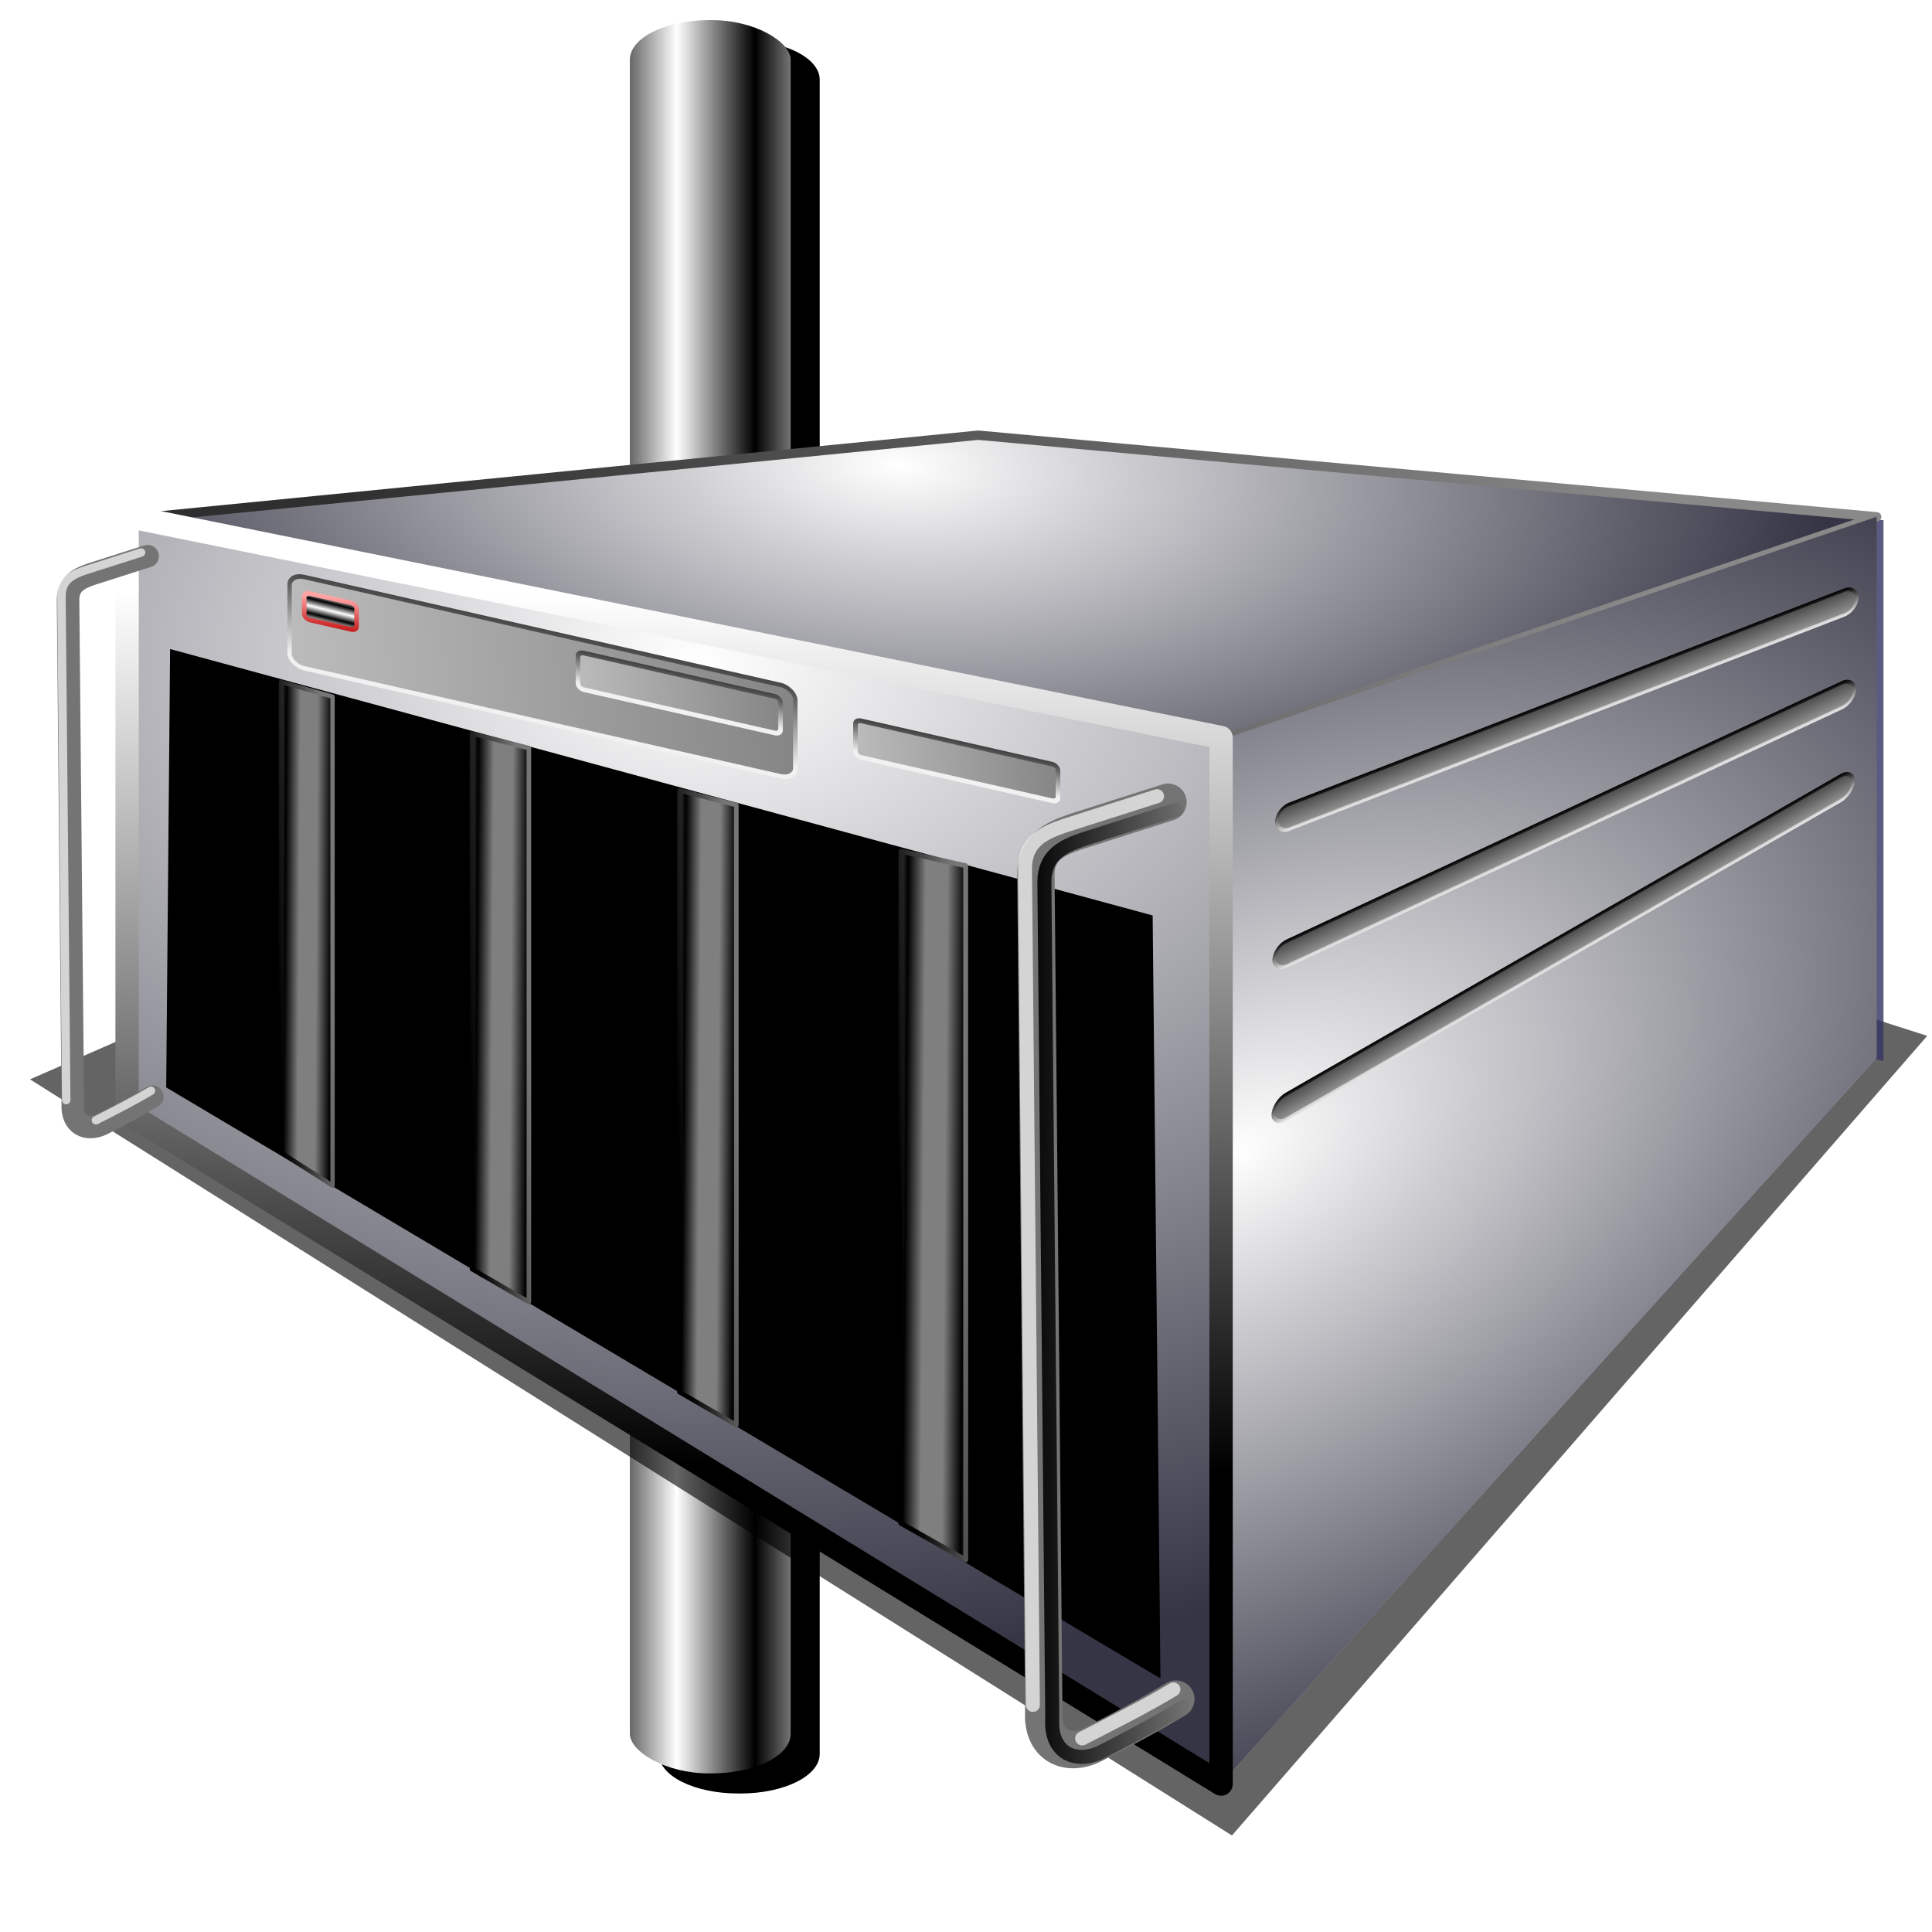 <?xml version="1.0" encoding="UTF-8" standalone="no"?>
<!-- Created with Inkscape (http://www.inkscape.org/) -->

<svg
   xmlns:dc="http://purl.org/dc/elements/1.1/"
   xmlns:cc="http://creativecommons.org/ns#"
   xmlns:rdf="http://www.w3.org/1999/02/22-rdf-syntax-ns#"
   xmlns:svg="http://www.w3.org/2000/svg"
   xmlns="http://www.w3.org/2000/svg"
   xmlns:xlink="http://www.w3.org/1999/xlink"
   xmlns:sodipodi="http://sodipodi.sourceforge.net/DTD/sodipodi-0.dtd"
   xmlns:inkscape="http://www.inkscape.org/namespaces/inkscape"
   id="svg2"
   sodipodi:version="0.32"
   inkscape:version="0.91 r13725"
   width="256"
   height="256"
   sodipodi:docname="x-directory-nfs-server_cleaned.svg"
   inkscape:output_extension="org.inkscape.output.svg.inkscape"
   version="1.1">
  <defs
     id="defs5">
    <linearGradient
       id="linearGradient5710">
      <stop
         id="stop5712"
         stop-color="#ffffff"
         stop-opacity="1" />
      <stop
         id="stop5714"
         offset="1"
         stop-color="#000000"
         stop-opacity="1" />
    </linearGradient>
    <linearGradient
       id="linearGradient5704"
       inkscape:collect="always">
      <stop
         id="stop5706"
         stop-color="#ffa3a3"
         stop-opacity="1" />
      <stop
         id="stop5708"
         offset="1"
         stop-color="#bb0000"
         stop-opacity="1" />
    </linearGradient>
    <linearGradient
       inkscape:collect="always"
       id="linearGradient5678">
      <stop
         id="stop5680"
         stop-color="#f1f1f1"
         stop-opacity="1" />
      <stop
         offset="1"
         id="stop5682"
         stop-color="#303030"
         stop-opacity="1" />
    </linearGradient>
    <linearGradient
       inkscape:collect="always"
       id="linearGradient5670">
      <stop
         id="stop5672"
         stop-color="#bbbbbb"
         stop-opacity="1" />
      <stop
         offset="1"
         id="stop5674"
         stop-color="#848484"
         stop-opacity="1" />
    </linearGradient>
    <linearGradient
       inkscape:collect="always"
       id="linearGradient5648">
      <stop
         id="stop5650"
         stop-color="#989898"
         stop-opacity="1" />
      <stop
         offset="1"
         id="stop5652"
         stop-color="#3e3e3e"
         stop-opacity="1" />
    </linearGradient>
    <linearGradient
       inkscape:collect="always"
       id="linearGradient5640">
      <stop
         id="stop5642"
         stop-color="#e2e2e2"
         stop-opacity="1" />
      <stop
         offset="1"
         id="stop5644"
         stop-color="#000000"
         stop-opacity="1" />
    </linearGradient>
    <linearGradient
       inkscape:collect="always"
       id="linearGradient5630">
      <stop
         id="stop5632"
         stop-color="#2f2f2f"
         stop-opacity="1" />
      <stop
         offset="1"
         id="stop5634"
         stop-color="#898989"
         stop-opacity="1" />
    </linearGradient>
    <linearGradient
       inkscape:collect="always"
       id="linearGradient5622">
      <stop
         id="stop5624"
         stop-color="#000000"
         stop-opacity="1" />
      <stop
         offset="1"
         id="stop5626"
         stop-color="#ffffff"
         stop-opacity="1" />
    </linearGradient>
    <linearGradient
       inkscape:collect="always"
       id="linearGradient5595">
      <stop
         id="stop5597"
         stop-color="#090909"
         stop-opacity="1" />
      <stop
         offset="1"
         id="stop5599"
         stop-color="#090909"
         stop-opacity="0" />
    </linearGradient>
    <linearGradient
       id="linearGradient5561">
      <stop
         id="stop5563"
         stop-color="#000000"
         stop-opacity="1" />
      <stop
         id="stop5569"
         offset="0.306"
         stop-color="#7f7f7f"
         stop-opacity="1" />
      <stop
         offset="0.677"
         id="stop5571"
         stop-color="#7f7f7f"
         stop-opacity="1" />
      <stop
         offset="1"
         id="stop5565"
         stop-color="#000000"
         stop-opacity="1" />
    </linearGradient>
    <linearGradient
       inkscape:collect="always"
       id="linearGradient5545">
      <stop
         id="stop5547"
         stop-color="#000000"
         stop-opacity="1" />
      <stop
         offset="1"
         id="stop5549"
         stop-color="#767676"
         stop-opacity="1" />
    </linearGradient>
    <linearGradient
       id="linearGradient3188">
      <stop
         id="stop3190"
         stop-color="#ffffff"
         stop-opacity="1" />
      <stop
         offset="1"
         id="stop3192"
         stop-color="#353545"
         stop-opacity="1" />
    </linearGradient>
    <linearGradient
       y2="-7.475"
       x2="16.09"
       y1="-7.475"
       x1="13.515"
       spreadMethod="reflect"
       gradientUnits="userSpaceOnUse"
       id="linearGradient2595"
       xlink:href="#linearGradient3578"
       inkscape:collect="always" />
    <linearGradient
       y2="-7.475"
       x2="16.09"
       y1="-2.21"
       x1="15.65"
       spreadMethod="reflect"
       gradientUnits="userSpaceOnUse"
       id="linearGradient3610"
       xlink:href="#linearGradient3578"
       inkscape:collect="always" />
    <linearGradient
       y2="-7.475"
       x2="16.09"
       y1="-6.409"
       x1="10.621"
       spreadMethod="reflect"
       gradientUnits="userSpaceOnUse"
       id="linearGradient3608"
       xlink:href="#linearGradient3578"
       inkscape:collect="always" />
    <linearGradient
       y2="-1.513"
       x2="9.718"
       y1="-5.887"
       x1="11.187"
       spreadMethod="reflect"
       gradientUnits="userSpaceOnUse"
       id="linearGradient3606"
       xlink:href="#linearGradient3578"
       inkscape:collect="always" />
    <linearGradient
       y2="-4.516"
       x2="12.916"
       y1="-3.754"
       x1="7.771"
       spreadMethod="reflect"
       gradientUnits="userSpaceOnUse"
       id="linearGradient3604"
       xlink:href="#linearGradient3578"
       inkscape:collect="always" />
    <linearGradient
       y2="-3.733"
       x2="14.94"
       y1="-2.275"
       x1="17.08"
       spreadMethod="reflect"
       gradientUnits="userSpaceOnUse"
       id="linearGradient3602"
       xlink:href="#linearGradient3578"
       inkscape:collect="always" />
    <linearGradient
       y2="-1.992"
       x2="17.377"
       y1="-6.256"
       x1="15.582"
       spreadMethod="reflect"
       gradientUnits="userSpaceOnUse"
       id="linearGradient3600"
       xlink:href="#linearGradient3578"
       inkscape:collect="always" />
    <linearGradient
       y2="-7.475"
       x2="16.09"
       y1="-10.978"
       x1="16.691"
       spreadMethod="reflect"
       gradientUnits="userSpaceOnUse"
       id="linearGradient3598"
       xlink:href="#linearGradient3578"
       inkscape:collect="always" />
    <linearGradient
       y2="-11.199"
       x2="11.132"
       y1="-11.391"
       x1="16.387"
       spreadMethod="reflect"
       gradientUnits="userSpaceOnUse"
       id="linearGradient3596"
       xlink:href="#linearGradient3578"
       inkscape:collect="always" />
    <linearGradient
       y2="-2.688"
       x2="8.696"
       y1="-11.587"
       x1="12.04"
       spreadMethod="reflect"
       gradientUnits="userSpaceOnUse"
       id="linearGradient3594"
       xlink:href="#linearGradient3578"
       inkscape:collect="always" />
    <linearGradient
       y2="-5.778"
       x2="11.372"
       y1="-10.151"
       x1="12.906"
       spreadMethod="reflect"
       gradientUnits="userSpaceOnUse"
       id="linearGradient3592"
       xlink:href="#linearGradient3578"
       inkscape:collect="always" />
    <linearGradient
       y2="-6.953"
       x2="17.747"
       y1="-5.908"
       x1="16.387"
       spreadMethod="reflect"
       gradientUnits="userSpaceOnUse"
       id="linearGradient3590"
       xlink:href="#linearGradient3578"
       inkscape:collect="always" />
    <linearGradient
       y2="-8.02"
       x2="17.07"
       y1="-7.475"
       x1="13.515"
       spreadMethod="reflect"
       gradientUnits="userSpaceOnUse"
       id="linearGradient3588"
       xlink:href="#linearGradient3578"
       inkscape:collect="always" />
    <linearGradient
       y2="-6.583"
       x2="18.617"
       y1="-5.212"
       x1="16.909"
       spreadMethod="reflect"
       gradientUnits="userSpaceOnUse"
       id="linearGradient3586"
       xlink:href="#linearGradient3578"
       inkscape:collect="always" />
    <linearGradient
       id="linearGradient3578">
      <stop
         id="stop3580"
         stop-color="#000000"
         stop-opacity="1" />
      <stop
         id="stop3582"
         offset="1"
         stop-color="#fffcfc"
         stop-opacity="1" />
    </linearGradient>
    <radialGradient
       inkscape:collect="always"
       xlink:href="#linearGradient3188"
       id="radialGradient3621"
       gradientUnits="userSpaceOnUse"
       gradientTransform="matrix(-0.017,0.29,-0.652,-0.038,81.241,-17.25)"
       cx="263.67"
       cy="-64.735"
       fx="263.67"
       fy="-64.735"
       r="187.59" />
    <linearGradient
       inkscape:collect="always"
       xlink:href="#linearGradient5630"
       id="linearGradient3623"
       gradientUnits="userSpaceOnUse"
       gradientTransform="matrix(0.619,0,0,0.619,-44.266,24.735)"
       x1="144.08"
       y1="58.37"
       x2="424.06"
       y2="96.09" />
    <radialGradient
       inkscape:collect="always"
       xlink:href="#linearGradient3188"
       id="radialGradient3625"
       gradientUnits="userSpaceOnUse"
       gradientTransform="matrix(1.689,-0.923,0.572,1.048,-522.295,246.432)"
       cx="336.21"
       cy="206.63"
       fx="336.21"
       fy="206.63"
       r="70.52" />
    <radialGradient
       inkscape:collect="always"
       xlink:href="#linearGradient3188"
       id="radialGradient3627"
       gradientUnits="userSpaceOnUse"
       gradientTransform="matrix(-0.009,1.135,-1.71,-0.014,292.783,-136.866)"
       cx="199.3"
       cy="116.11"
       fx="199.3"
       fy="116.11"
       r="117.07" />
    <linearGradient
       inkscape:collect="always"
       xlink:href="#linearGradient5622"
       id="linearGradient3629"
       gradientUnits="userSpaceOnUse"
       gradientTransform="matrix(0.619,0,0,0.619,-44.266,24.735)"
       x1="204.08"
       y1="273.85"
       x2="205.9"
       y2="87.64" />
    <linearGradient
       inkscape:collect="always"
       xlink:href="#linearGradient5561"
       id="linearGradient3631"
       gradientUnits="userSpaceOnUse"
       gradientTransform="matrix(0.536,0.31,0,0.619,-44.266,24.735)"
       spreadMethod="reflect"
       x1="251.62"
       y1="65.789"
       x2="264.18"
       y2="65.897" />
    <linearGradient
       inkscape:collect="always"
       xlink:href="#linearGradient5545"
       id="linearGradient3633"
       gradientUnits="userSpaceOnUse"
       gradientTransform="matrix(0.536,0.31,0,0.619,-44.266,24.735)"
       x1="250.15"
       y1="75.956"
       x2="265.35"
       y2="75.13" />
    <linearGradient
       inkscape:collect="always"
       xlink:href="#linearGradient5561"
       id="linearGradient3635"
       gradientUnits="userSpaceOnUse"
       gradientTransform="matrix(0.611,0.31,0,0.619,-33.708,32.822)"
       spreadMethod="reflect"
       x1="251.62"
       y1="65.789"
       x2="264.18"
       y2="65.897" />
    <linearGradient
       inkscape:collect="always"
       xlink:href="#linearGradient5545"
       id="linearGradient3637"
       gradientUnits="userSpaceOnUse"
       gradientTransform="matrix(0.611,0.31,0,0.619,-33.708,32.822)"
       x1="250.15"
       y1="75.956"
       x2="265.35"
       y2="75.13" />
    <linearGradient
       inkscape:collect="always"
       xlink:href="#linearGradient5561"
       id="linearGradient3639"
       gradientUnits="userSpaceOnUse"
       gradientTransform="matrix(0.536,0.31,0,0.619,-71.755,17.194)"
       spreadMethod="reflect"
       x1="251.62"
       y1="65.789"
       x2="264.18"
       y2="65.897" />
    <linearGradient
       inkscape:collect="always"
       xlink:href="#linearGradient5545"
       id="linearGradient3641"
       gradientUnits="userSpaceOnUse"
       gradientTransform="matrix(0.536,0.31,0,0.619,-71.755,17.194)"
       x1="250.15"
       y1="75.956"
       x2="265.35"
       y2="75.13" />
    <linearGradient
       inkscape:collect="always"
       xlink:href="#linearGradient5561"
       id="linearGradient3643"
       gradientUnits="userSpaceOnUse"
       gradientTransform="matrix(0.486,0.311,0,0.619,-84.579,10.337)"
       spreadMethod="reflect"
       x1="251.62"
       y1="65.789"
       x2="264.18"
       y2="65.897" />
    <linearGradient
       inkscape:collect="always"
       xlink:href="#linearGradient5545"
       id="linearGradient3645"
       gradientUnits="userSpaceOnUse"
       gradientTransform="matrix(0.486,0.311,0,0.619,-84.579,10.337)"
       x1="250.15"
       y1="75.956"
       x2="265.35"
       y2="75.13" />
    <linearGradient
       inkscape:collect="always"
       xlink:href="#linearGradient5595"
       id="linearGradient3647"
       gradientUnits="userSpaceOnUse"
       x1="293.58"
       y1="234.73"
       x2="326.54"
       y2="234.73" />
    <linearGradient
       inkscape:collect="always"
       xlink:href="#linearGradient5648"
       id="linearGradient3651"
       gradientUnits="userSpaceOnUse"
       gradientTransform="matrix(0.665,0,0,0.322,-45.314,129.6)"
       x1="425.91"
       y1="143.7"
       x2="425.91"
       y2="131.83" />
    <linearGradient
       inkscape:collect="always"
       xlink:href="#linearGradient5640"
       id="linearGradient3653"
       gradientUnits="userSpaceOnUse"
       gradientTransform="matrix(0.665,0,0,0.322,-45.314,129.6)"
       x1="402.66"
       y1="143.7"
       x2="402.66"
       y2="132.52" />
    <linearGradient
       inkscape:collect="always"
       xlink:href="#linearGradient5648"
       id="linearGradient3655"
       gradientUnits="userSpaceOnUse"
       gradientTransform="matrix(0.684,0,0,0.322,-47.045,161.144)"
       x1="425.91"
       y1="143.7"
       x2="425.91"
       y2="131.83" />
    <linearGradient
       inkscape:collect="always"
       xlink:href="#linearGradient5640"
       id="linearGradient3657"
       gradientUnits="userSpaceOnUse"
       gradientTransform="matrix(0.684,0,0,0.322,-47.045,161.144)"
       x1="402.66"
       y1="143.7"
       x2="402.66"
       y2="132.52" />
    <linearGradient
       inkscape:collect="always"
       xlink:href="#linearGradient5648"
       id="linearGradient3659"
       gradientUnits="userSpaceOnUse"
       gradientTransform="matrix(0.715,1.5851332e-8,0,0.322,-49.181,199.993)"
       x1="425.91"
       y1="143.7"
       x2="425.91"
       y2="131.83" />
    <linearGradient
       inkscape:collect="always"
       xlink:href="#linearGradient5640"
       id="linearGradient3661"
       gradientUnits="userSpaceOnUse"
       gradientTransform="matrix(0.715,1.5851332e-8,0,0.322,-49.181,199.993)"
       x1="402.66"
       y1="143.7"
       x2="402.66"
       y2="132.52" />
    <linearGradient
       inkscape:collect="always"
       xlink:href="#linearGradient5670"
       id="linearGradient3663"
       gradientUnits="userSpaceOnUse"
       gradientTransform="matrix(0.619,0,0,0.619,-45.39,34.772)"
       x1="136.39"
       y1="50.589"
       x2="249.54"
       y2="42.82" />
    <linearGradient
       inkscape:collect="always"
       xlink:href="#linearGradient5678"
       id="linearGradient3665"
       gradientUnits="userSpaceOnUse"
       gradientTransform="matrix(0.619,0,0,0.619,-45.39,34.772)"
       x1="192.38"
       y1="69.54"
       x2="192.38"
       y2="49.748" />
    <linearGradient
       inkscape:collect="always"
       xlink:href="#linearGradient5670"
       id="linearGradient3667"
       gradientUnits="userSpaceOnUse"
       gradientTransform="matrix(0.248,0,0,0.248,44.603,55.969)"
       x1="136.39"
       y1="50.589"
       x2="249.54"
       y2="42.82" />
    <linearGradient
       inkscape:collect="always"
       xlink:href="#linearGradient5678"
       id="linearGradient3669"
       gradientUnits="userSpaceOnUse"
       gradientTransform="matrix(0.248,0,0,0.248,44.603,55.969)"
       x1="192.38"
       y1="69.54"
       x2="192.38"
       y2="49.748" />
    <linearGradient
       inkscape:collect="always"
       xlink:href="#linearGradient5670"
       id="linearGradient3671"
       gradientUnits="userSpaceOnUse"
       gradientTransform="matrix(0.248,0,0,0.248,82.319,56.622)"
       x1="136.39"
       y1="50.589"
       x2="249.54"
       y2="42.82" />
    <linearGradient
       inkscape:collect="always"
       xlink:href="#linearGradient5678"
       id="linearGradient3673"
       gradientUnits="userSpaceOnUse"
       gradientTransform="matrix(0.248,0,0,0.248,82.319,56.622)"
       x1="192.38"
       y1="69.54"
       x2="192.38"
       y2="49.748" />
    <linearGradient
       inkscape:collect="always"
       xlink:href="#linearGradient5710"
       id="linearGradient3675"
       gradientUnits="userSpaceOnUse"
       gradientTransform="matrix(0.248,0,0,0.248,7.405,56.313)"
       spreadMethod="reflect"
       x1="152.72"
       y1="59.29"
       x2="152.79"
       y2="55.33" />
    <linearGradient
       inkscape:collect="always"
       xlink:href="#linearGradient5704"
       id="linearGradient3677"
       gradientUnits="userSpaceOnUse"
       gradientTransform="matrix(0.248,0,0,0.248,7.405,56.313)"
       x1="177.76"
       y1="48.33"
       x2="180.68"
       y2="68.63" />
    <linearGradient
       inkscape:collect="always"
       xlink:href="#linearGradient5710"
       id="linearGradient3990"
       x1="89.67"
       y1="127.11"
       x2="100.05"
       y2="127.11"
       gradientUnits="userSpaceOnUse"
       spreadMethod="reflect"
       gradientTransform="matrix(1,0,0,0.933,0,0.177)" />
    <linearGradient
       inkscape:collect="always"
       xlink:href="#linearGradient5595"
       id="linearGradient4295"
       gradientUnits="userSpaceOnUse"
       x1="293.58"
       y1="234.73"
       x2="326.54"
       y2="234.73" />
    <filter
       inkscape:collect="always"
       style="color-interpolation-filters:sRGB"
       id="filter4331"
       x="-0.019"
       width="1.038"
       y="-0.032"
       height="1.064">
      <feGaussianBlur
         inkscape:collect="always"
         stdDeviation="2.007"
         id="feGaussianBlur4333" />
    </filter>
    <filter
       inkscape:collect="always"
       style="color-interpolation-filters:sRGB"
       id="filter4344"
       x="-0.214"
       width="1.428"
       y="-0.02"
       height="1.039">
      <feGaussianBlur
         inkscape:collect="always"
         stdDeviation="1.902"
         id="feGaussianBlur4346" />
    </filter>
  </defs>
  <sodipodi:namedview
     inkscape:window-height="1056"
     inkscape:window-width="1920"
     inkscape:pageshadow="2"
     inkscape:pageopacity="0.0"
     guidetolerance="10.0"
     gridtolerance="10.0"
     objecttolerance="10.0"
     borderopacity="1.0"
     bordercolor="#666666"
     pagecolor="#ffffff"
     id="base"
     showgrid="false"
     inkscape:zoom="3.5585938"
     inkscape:cx="128"
     inkscape:cy="136.08697"
     inkscape:window-x="0"
     inkscape:window-y="0"
     inkscape:current-layer="svg2"
     inkscape:window-maximized="1" />
  <path
     style="fill:#000000;fill-opacity:1;stroke:none;filter:url(#filter4344)"
     d="m 97.816,5.327 0.297,0 c 5.82,0 10.506,2.341 10.506,5.249 l 0,221.822 c 0,2.908 -4.686,5.249 -10.506,5.249 l -0.297,0 c -5.82,0 -10.506,-2.341 -10.506,-5.249 l 0,-221.822 c 0,-2.908 4.686,-5.249 10.506,-5.249 z"
     id="rect3992" />
  <rect
     id="rect3982"
     width="21.309"
     height="232.32"
     x="83.46"
     y="2.664"
     ry="5.249"
     rx="10.506"
     fill="url(#linearGradient3990)"
     stroke="none"
     fill-opacity="1" />
  <path
     style="fill:#000000;fill-opacity:0.609;fill-rule:evenodd;stroke:none;stroke-width:1;stroke-linecap:butt;stroke-linejoin:miter;stroke-opacity:1;filter:url(#filter4331)"
     inkscape:connector-curvature="0"
     d="M 117.237,93.559 C 79.486,110.054 41.706,126.482 3.974,143.019 57.067,176.41 110.152,209.813 163.239,243.212 193.964,207.907 224.636,172.557 255.366,137.257 209.564,122.572 163.749,107.929 117.934,93.287 l -0.697,0.273 z"
     id="path3585" />
  <path
     style="opacity:0.809;fill:#e9e9ff;fill-opacity:1;fill-rule:evenodd;stroke:none;stroke-width:1;stroke-linecap:butt;stroke-linejoin:round;stroke-miterlimit:4;stroke-dasharray:none;stroke-opacity:1"
     inkscape:connector-curvature="0"
     stroke-miterlimit="4"
     id="path2408"
     d="m 129.616,57.665 -113.225,11.176 0,79.07 113.225,-38.66 0,-51.586 z" />
  <path
     style="opacity:0.809;fill:#afafde;fill-opacity:1;fill-rule:evenodd;stroke:none;stroke-width:1;stroke-linecap:butt;stroke-linejoin:round;stroke-miterlimit:4;stroke-dasharray:none;stroke-opacity:1"
     inkscape:connector-curvature="0"
     stroke-miterlimit="4"
     id="path2400"
     d="M 248.669,140.164 161.346,236.845 16.39,147.911 129.616,109.25 248.669,140.164 Z" />
  <path
     style="opacity:0.809;fill:#353564;fill-opacity:1;fill-rule:evenodd;stroke:none;stroke-width:1;stroke-linecap:butt;stroke-linejoin:round;stroke-miterlimit:4;stroke-dasharray:none;stroke-opacity:1"
     inkscape:connector-curvature="0"
     stroke-miterlimit="4"
     id="path2406"
     d="m 249.573,68.931 0,71.685 -119.054,-30.913 0,-51.586 119.054,10.814 z" />
  <path
     inkscape:connector-curvature="0"
     style="fill:url(#radialGradient3621);fill-opacity:1;fill-rule:evenodd;stroke:url(#linearGradient3623);stroke-width:1.238;stroke-linecap:round;stroke-linejoin:round;stroke-miterlimit:4;stroke-dasharray:none;stroke-opacity:1"
     stroke-miterlimit="4"
     id="path2404"
     d="M 248.669,68.479 161.346,98.181 16.39,68.841 129.616,57.665 248.669,68.479 Z" />
  <path
     inkscape:connector-curvature="0"
     style="fill:url(#radialGradient3625);fill-opacity:1;fill-rule:evenodd;stroke:none;stroke-width:1;stroke-linecap:butt;stroke-linejoin:round;stroke-miterlimit:4;stroke-dasharray:none;stroke-opacity:1"
     stroke-miterlimit="4"
     id="path2402"
     d="m 248.669,68.479 -87.323,29.703 0,138.663 87.323,-96.681 0,-71.685 z" />
  <path
     inkscape:connector-curvature="0"
     style="fill:url(#radialGradient3627);fill-opacity:1;fill-rule:evenodd;stroke:url(#linearGradient3629);stroke-width:3.096;stroke-linecap:butt;stroke-linejoin:round;stroke-miterlimit:4;stroke-dasharray:none;stroke-opacity:1"
     stroke-miterlimit="4"
     id="path2410"
     d="m 161.798,97.73 0,138.663 -144.956,-88.934 0,-79.07 144.956,29.341 z" />
  <path
     style="fill:#000000;fill-opacity:1;fill-rule:evenodd;stroke:none;stroke-width:1;stroke-linecap:butt;stroke-linejoin:round;stroke-miterlimit:4;stroke-dasharray:none;stroke-opacity:1"
     inkscape:connector-curvature="0"
     stroke-miterlimit="4"
     sodipodi:nodetypes="ccccc"
     d="M 152.732,121.302 153.768,222.405 22.023,144.091 22.541,86.003 152.732,121.302 Z"
     id="path3215" />
  <path
     inkscape:connector-curvature="0"
     style="fill:url(#linearGradient3631);fill-opacity:1;stroke:url(#linearGradient3633);stroke-width:0.606;stroke-linejoin:round;stroke-miterlimit:4;stroke-opacity:1"
     stroke-miterlimit="4"
     d="m 90.03,104.734 7.538,1.936 0,82.154 -7.538,-4.369 0,-79.721 z"
     id="rect5542"
     sodipodi:nodetypes="ccccc" />
  <path
     inkscape:connector-curvature="0"
     style="fill:url(#linearGradient3635);fill-opacity:1;stroke:url(#linearGradient3637);stroke-width:0.646;stroke-linejoin:round;stroke-miterlimit:4;stroke-opacity:1"
     stroke-miterlimit="4"
     sodipodi:nodetypes="ccccc"
     id="path5573"
     d="m 119.364,112.782 8.592,1.935 0,91.967 -8.592,-4.853 0,-89.049 z" />
  <path
     inkscape:connector-curvature="0"
     style="fill:url(#linearGradient3639);fill-opacity:1;stroke:url(#linearGradient3641);stroke-width:0.606;stroke-linejoin:round;stroke-miterlimit:4;stroke-opacity:1"
     stroke-miterlimit="4"
     sodipodi:nodetypes="ccccc"
     id="path5579"
     d="m 62.54,97.193 7.538,1.936 0,73.397 -7.538,-4.369 0,-70.964 z" />
  <path
     inkscape:connector-curvature="0"
     style="fill:url(#linearGradient3643);fill-opacity:1;stroke:url(#linearGradient3645);stroke-width:0.577;stroke-linejoin:round;stroke-miterlimit:4;stroke-opacity:1"
     stroke-miterlimit="4"
     d="m 37.226,90.367 6.837,1.937 0,64.789 -6.837,-4.371 0,-62.355 z"
     id="path5585"
     sodipodi:nodetypes="ccccc" />
  <g
     id="g5607"
     transform="matrix(0.619,0,0,0.619,-44.266,24.735)">
    <path
       style="fill:none;fill-rule:evenodd;stroke:#747474;stroke-width:8;stroke-linecap:round;stroke-linejoin:miter;stroke-miterlimit:4;stroke-dasharray:none;stroke-opacity:1"
       inkscape:connector-curvature="0"
       stroke-miterlimit="4"
       sodipodi:nodetypes="cccccc"
       id="path5591"
       d="m 321.532,131.772 -19.832,6.329 c -4.395,1.512 -8.466,3.348 -8.439,9.283 l 1.688,178.91 c -0.512,7.506 5.104,9.926 10.549,7.173 6.946,-3.55 11.815,-6.14 17.722,-9.705" />
    <path
       inkscape:connector-curvature="0"
       style="fill:none;fill-rule:evenodd;stroke:url(#linearGradient4295);stroke-width:3;stroke-linecap:round;stroke-linejoin:miter;stroke-miterlimit:4;stroke-dasharray:none;stroke-opacity:1"
       stroke-miterlimit="4"
       d="m 323.35,133.331 -19.832,6.329 c -4.395,1.512 -8.466,3.348 -8.439,9.283 l 1.688,178.91 c -0.512,7.506 5.104,9.926 10.549,7.173 6.946,-3.55 11.815,-6.14 17.722,-9.705"
       id="path5593"
       sodipodi:nodetypes="cccccc" />
    <path
       style="fill:none;fill-rule:evenodd;stroke:#ffffff;stroke-width:3;stroke-linecap:round;stroke-linejoin:miter;stroke-miterlimit:4;stroke-dasharray:none;stroke-opacity:0.694"
       inkscape:connector-curvature="0"
       stroke-miterlimit="4"
       sodipodi:nodetypes="cccccc"
       id="path5603"
       d="m 303.16,332.17 c 6.946,-3.55 13.633,-6.919 19.54,-10.484 m -3.506,-191.212 -19.832,6.329 c -4.395,1.512 -8.466,3.348 -8.439,9.283 l 1.688,178.91" />
  </g>
  <g
     id="g5612"
     transform="matrix(0.373,0,0,0.373,-100.37,24.545)">
    <use
       height="100%"
       width="100%"
       y="0"
       x="0"
       style="fill:none;fill-rule:evenodd;stroke:#747474;stroke-width:8;stroke-linecap:round;stroke-linejoin:miter;stroke-miterlimit:4;stroke-dasharray:none;stroke-opacity:1"
       xlink:href="#path5591"
       stroke-miterlimit="4"
       id="path5614"
       sodipodi:nodetypes="cccccc" />
    <use
       height="100%"
       width="100%"
       y="0"
       x="0"
       style="fill:none;fill-rule:evenodd;stroke:url(#linearGradient3647);stroke-width:3;stroke-linecap:round;stroke-linejoin:miter;stroke-miterlimit:4;stroke-dasharray:none;stroke-opacity:1"
       xlink:href="#path5593"
       stroke-miterlimit="4"
       sodipodi:nodetypes="cccccc"
       id="path5616" />
    <use
       height="100%"
       width="100%"
       y="0"
       x="0"
       style="fill:none;fill-rule:evenodd;stroke:#ffffff;stroke-width:3;stroke-linecap:round;stroke-linejoin:miter;stroke-miterlimit:4;stroke-dasharray:none;stroke-opacity:0.694"
       xlink:href="#path5603"
       stroke-miterlimit="4"
       id="path5618"
       sodipodi:nodetypes="cccccc" />
  </g>
  <rect
     style="fill:url(#linearGradient3651);fill-opacity:1;stroke:url(#linearGradient3653);stroke-width:0.463;stroke-linecap:round;stroke-linejoin:round;stroke-miterlimit:4;stroke-dasharray:none;stroke-opacity:1"
     stroke-miterlimit="4"
     id="rect5638"
     width="82.442"
     height="3.282"
     x="181.302"
     y="172.493"
     ry="1.641"
     rx="1.779"
     transform="matrix(0.933,-0.36,0,1,0,0)" />
  <rect
     style="fill:url(#linearGradient3655);fill-opacity:1;stroke:url(#linearGradient3657);stroke-width:0.47;stroke-linecap:round;stroke-linejoin:round;stroke-miterlimit:4;stroke-dasharray:none;stroke-opacity:1"
     stroke-miterlimit="4"
     transform="matrix(0.907,-0.422,0,1,0,0)"
     rx="1.83"
     ry="1.641"
     y="204.038"
     x="186.12"
     height="3.282"
     width="84.822"
     id="rect5656" />
  <rect
     style="fill:url(#linearGradient3659);fill-opacity:1;stroke:url(#linearGradient3661);stroke-width:0.48;stroke-linecap:round;stroke-linejoin:round;stroke-miterlimit:4;stroke-dasharray:none;stroke-opacity:1"
     stroke-miterlimit="4"
     id="rect5662"
     width="88.674"
     height="3.282"
     x="194.571"
     y="242.89"
     ry="1.641"
     rx="1.914"
     transform="matrix(0.867,-0.498,0,1,0,0)" />
  <rect
     style="fill:url(#linearGradient3663);fill-opacity:1;stroke:url(#linearGradient3665);stroke-width:0.595;stroke-linecap:round;stroke-linejoin:round;stroke-miterlimit:4;stroke-dasharray:none;stroke-opacity:1"
     stroke-miterlimit="4"
     id="rect5668"
     width="68.73"
     height="12.095"
     x="39.356"
     y="67.32"
     rx="1.963"
     ry="1.477"
     transform="matrix(0.975,0.221,0,1,0,0)" />
  <rect
     style="fill:url(#linearGradient3667);fill-opacity:1;stroke:url(#linearGradient3669);stroke-width:0.627;stroke-linecap:round;stroke-linejoin:round;stroke-miterlimit:4;stroke-dasharray:none;stroke-opacity:1"
     stroke-miterlimit="4"
     transform="matrix(0.975,0.221,0,1,0,0)"
     ry="0.592"
     rx="0.786"
     y="69.008"
     x="78.55"
     height="4.844"
     width="27.529"
     id="rect5686" />
  <rect
     style="fill:url(#linearGradient3671);fill-opacity:1;stroke:url(#linearGradient3673);stroke-width:0.627;stroke-linecap:round;stroke-linejoin:round;stroke-miterlimit:4;stroke-dasharray:none;stroke-opacity:1"
     stroke-miterlimit="4"
     id="rect5692"
     width="27.529"
     height="4.844"
     x="116.259"
     y="69.658"
     rx="0.786"
     ry="0.592"
     transform="matrix(0.975,0.221,0,1,0,0)" />
  <rect
     style="fill:url(#linearGradient3675);fill-opacity:1;stroke:url(#linearGradient3677);stroke-width:0.627;stroke-linecap:round;stroke-linejoin:round;stroke-miterlimit:4;stroke-dasharray:none;stroke-opacity:1"
     stroke-miterlimit="4"
     id="rect5698"
     width="7.117"
     height="3.497"
     x="41.345"
     y="69.348"
     rx="0.786"
     ry="0.592"
     transform="matrix(0.975,0.221,0,1,0,0)" />
  <g
     inkscape:label="1. réteg"
     id="layer1"
     transform="translate(-0.873,0.902)">
    <g
       id="g2637">
      <g
         id="g3612"
         transform="translate(-2.572,0)">
        <g
           id="g2650"
           stroke-opacity="1"
           fill="url(#linearGradient2595)"
           font-family="Bitstream Vera Sans"
           stroke="none"
           font-style="normal"
           stroke-linejoin="miter"
           fill-opacity="1"
           font-weight="normal"
           stroke-linecap="butt"
           stroke-width="1"
           font-size="12">
          <path
             id="path2652"
             d="M 16.188,-12.219 L 12.094,-12.188 L 12.801,-11.48 L 16.895,-11.512 L 16.188,-12.219 z"
             fill="url(#linearGradient2595)"
             fill-opacity="1" />
          <path
             id="path2654"
             d="M 12.094,-12.188 L 8.75,-3.438 L 9.457,-2.73 L 12.801,-11.48 L 12.094,-12.188 z"
             fill="url(#linearGradient2595)"
             fill-opacity="1" />
          <path
             id="path2662"
             d="M 14.75,-5.688 L 15.531,-3.469 L 16.238,-2.762 L 15.457,-4.98 L 14.75,-5.688 z"
             fill="url(#linearGradient2595)"
             fill-opacity="1" />
          <path
             id="path2664"
             d="M 15.531,-3.469 L 15.531,-3.438 L 16.238,-2.73 L 16.238,-2.762 L 15.531,-3.469 z"
             fill="url(#linearGradient2595)"
             fill-opacity="1" />
          <path
             id="path2672"
             d="M 17.92,-11.52 C 17.479,-11.961 16.896,-12.234 16.188,-12.219 L 16.895,-11.512 C 17.604,-11.527 18.186,-11.254 18.627,-10.812 L 17.92,-11.52 z"
             fill="url(#linearGradient2595)"
             fill-opacity="1" />
          <path
             id="path2674"
             d="M 16.219,-11.969 C 16.818,-11.966 17.317,-11.726 17.7,-11.343 L 18.407,-10.636 C 18.024,-11.019 17.525,-11.259 16.926,-11.262 L 16.219,-11.969 z"
             fill="url(#linearGradient3598)"
             fill-opacity="1" />
          <path
             id="path2676"
             d="M 17.7,-11.343 C 19.262,-9.781 18.899,-5.843 15.594,-5.906 L 16.301,-5.199 C 19.606,-5.136 19.969,-9.074 18.407,-10.636 L 17.7,-11.343 z"
             fill="url(#linearGradient2595)"
             fill-opacity="1" />
          <path
             id="path2678"
             d="M 15.594,-5.906 L 16.375,-3.719 L 17.082,-3.012 L 16.301,-5.199 L 15.594,-5.906 z"
             fill="url(#linearGradient2595)"
             fill-opacity="1" />
          <path
             id="path2680"
             d="M 16.375,-3.719 L 15.719,-3.719 L 16.426,-3.012 L 17.082,-3.012 L 16.375,-3.719 z"
             fill="url(#linearGradient2595)"
             fill-opacity="1" />
          <path
             id="path2684"
             d="M 14.875,-5.969 L 10.562,-5.969 L 11.27,-5.262 L 15.582,-5.262 L 14.875,-5.969 z"
             fill="url(#linearGradient2595)"
             fill-opacity="1" />
          <path
             id="path2686"
             d="M 10.562,-5.969 L 9.75,-3.75 L 10.457,-3.043 L 11.27,-5.262 L 10.562,-5.969 z"
             fill="url(#linearGradient2595)"
             fill-opacity="1" />
          <path
             id="path2690"
             d="M 9.188,-3.75 L 12.281,-11.906 L 12.988,-11.199 L 9.895,-3.043 L 9.188,-3.75 z"
             fill="url(#linearGradient3594)"
             fill-opacity="1" />
          <path
             id="path2660"
             d="M 10.812,-5.688 L 14.75,-5.688 L 15.457,-4.98 L 11.52,-4.98 L 10.812,-5.688 z"
             fill="url(#linearGradient3608)"
             fill-opacity="1" />
          <path
             id="path2682"
             d="M 15.719,-3.719 L 14.875,-5.969 L 15.582,-5.262 L 16.426,-3.012 L 15.719,-3.719 z"
             fill="url(#linearGradient3610)"
             fill-opacity="1" />
          <path
             id="path2688"
             d="M 9.75,-3.75 L 9.188,-3.75 L 9.895,-3.043 L 10.457,-3.043 L 9.75,-3.75 z"
             fill="url(#linearGradient2595)"
             fill-opacity="1" />
          <path
             id="path2692"
             d="M 12.281,-11.906 L 16.219,-11.969 L 16.926,-11.262 L 12.988,-11.199 L 12.281,-11.906 z"
             fill="url(#linearGradient3596)"
             fill-opacity="1" />
          <path
             id="path2694"
             d="M 13.594,-11.375 L 15.438,-6.438 L 16.145,-5.73 L 14.301,-10.668 L 13.594,-11.375 z"
             fill="url(#linearGradient2595)"
             fill-opacity="1" />
          <path
             id="path2698"
             d="M 17.297,-10.695 C 16.872,-11.12 16.292,-11.392 15.594,-11.375 L 16.301,-10.668 C 17,-10.685 17.579,-10.413 18.004,-9.988 L 17.297,-10.695 z"
             fill="url(#linearGradient2595)"
             fill-opacity="1" />
          <path
             id="path2700"
             d="M 15.594,-11.375 L 13.594,-11.375 L 14.301,-10.668 L 16.301,-10.668 L 15.594,-11.375 z"
             fill="url(#linearGradient2595)"
             fill-opacity="1" />
          <path
             id="path2702"
             d="M 12.5,-11.25 L 10.719,-6.375 L 11.426,-5.668 L 13.207,-10.543 L 12.5,-11.25 z"
             fill="url(#linearGradient2595)"
             fill-opacity="1" />
          <path
             id="path2704"
             d="M 10.719,-6.375 L 14.719,-6.312 L 15.426,-5.605 L 11.426,-5.668 L 10.719,-6.375 z"
             fill="url(#linearGradient2595)"
             fill-opacity="1" />
          <path
             id="path2706"
             d="M 14.719,-6.312 L 12.969,-11.25 L 13.676,-10.543 L 15.426,-5.605 L 14.719,-6.312 z"
             fill="url(#linearGradient2595)"
             fill-opacity="1" />
          <path
             id="path2708"
             d="M 12.969,-11.25 L 12.5,-11.25 L 13.207,-10.543 L 13.676,-10.543 L 12.969,-11.25 z"
             fill="url(#linearGradient2595)"
             fill-opacity="1" />
          <path
             id="path2710"
             d="M 13.969,-11.125 L 15.562,-11.125 L 16.27,-10.418 L 14.676,-10.418 L 13.969,-11.125 z"
             fill="url(#linearGradient2595)"
             fill-opacity="1" />
          <path
             id="path2712"
             d="M 15.562,-11.125 C 16.263,-11.142 16.808,-10.898 17.189,-10.517 L 17.896,-9.809 C 17.515,-10.191 16.97,-10.435 16.27,-10.418 L 15.562,-11.125 z"
             fill="url(#linearGradient2595)"
             fill-opacity="1" />
          <path
             id="path2714"
             d="M 17.189,-10.517 C 18.416,-9.29 17.957,-6.644 15.594,-6.719 L 16.301,-6.012 C 18.665,-5.937 19.123,-8.583 17.896,-9.809 L 17.189,-10.517 z"
             fill="url(#linearGradient3588)"
             fill-opacity="1" />
          <path
             id="path2716"
             d="M 15.594,-6.719 L 13.969,-11.125 L 14.676,-10.418 L 16.301,-6.012 L 15.594,-6.719 z"
             fill="url(#linearGradient2595)"
             fill-opacity="1" />
          <path
             id="path2696"
             d="M 15.438,-6.438 C 18.435,-6.363 18.668,-9.323 17.297,-10.695 L 18.004,-9.988 C 19.375,-8.616 19.142,-5.656 16.145,-5.73 L 15.438,-6.438 z"
             fill="url(#linearGradient3590)"
             fill-opacity="1" />
          <path
             id="path2722"
             d="M 11.156,-6.656 L 12.75,-11.031 L 13.457,-10.324 L 11.863,-5.949 L 11.156,-6.656 z"
             fill="url(#linearGradient3592)"
             fill-opacity="1" />
          <path
             id="path2718"
             d="M 12.75,-11.031 L 14.375,-6.656 L 15.082,-5.949 L 13.457,-10.324 L 12.75,-11.031 z"
             fill="url(#linearGradient2595)"
             fill-opacity="1" />
          <path
             id="path2720"
             d="M 14.375,-6.656 L 11.156,-6.656 L 11.863,-5.949 L 15.082,-5.949 L 14.375,-6.656 z"
             fill="url(#linearGradient2595)"
             fill-opacity="1" />
          <path
             id="path2670"
             d="M 15.969,-5.688 C 19.235,-5.625 19.619,-9.821 17.92,-11.52 L 18.627,-10.812 C 20.326,-9.114 19.942,-4.918 16.676,-4.98 L 15.969,-5.688 z"
             fill="url(#linearGradient3586)"
             fill-opacity="1" />
          <path
             id="path2668"
             d="M 16.781,-3.438 L 15.969,-5.688 L 16.676,-4.98 L 17.488,-2.73 L 16.781,-3.438 z"
             fill="url(#linearGradient3600)"
             fill-opacity="1" />
          <path
             id="path2666"
             d="M 15.531,-3.438 L 16.781,-3.438 L 17.488,-2.73 L 16.238,-2.73 L 15.531,-3.438 z"
             fill="url(#linearGradient3602)"
             fill-opacity="1" />
          <path
             id="path2656"
             d="M 8.75,-3.438 L 10,-3.438 L 10.707,-2.73 L 9.457,-2.73 L 8.75,-3.438 z"
             fill="url(#linearGradient3604)"
             fill-opacity="1" />
          <path
             id="path2658"
             d="M 10,-3.438 L 10.812,-5.688 L 11.52,-4.98 L 10.707,-2.73 L 10,-3.438 z"
             fill="url(#linearGradient3606)"
             fill-opacity="1" />
        </g>
        <path
           id="path2505"
           d="M 16.188,-12.175 L 12.094,-12.144 L 8.75,-3.394 L 10,-3.394 L 10.812,-5.644 L 14.75,-5.644 L 15.531,-3.425 L 15.531,-3.394 L 16.781,-3.394 L 15.969,-5.644 C 20.084,-5.565 19.623,-12.248 16.188,-12.175 z M 16.219,-11.925 C 19.263,-11.911 19.709,-5.784 15.594,-5.863 L 16.375,-3.675 L 15.719,-3.675 L 14.875,-5.925 L 10.562,-5.925 L 9.75,-3.706 L 9.187,-3.706 L 12.281,-11.863 L 16.219,-11.925 z M 13.594,-11.331 L 15.438,-6.394 C 19.363,-6.296 18.548,-11.404 15.594,-11.331 L 13.594,-11.331 z M 12.5,-11.206 L 10.719,-6.331 L 14.719,-6.269 L 12.969,-11.206 L 12.5,-11.206 z M 13.969,-11.081 L 15.562,-11.081 C 18.517,-11.154 18.692,-6.578 15.594,-6.675 L 13.969,-11.081 z M 12.75,-10.988 L 14.375,-6.613 L 11.156,-6.613 L 12.75,-10.988 z"
           stroke-opacity="1"
           fill="#333333"
           font-family="Bitstream Vera Sans"
           stroke="none"
           font-style="normal"
           stroke-linejoin="miter"
           fill-opacity="1"
           font-weight="normal"
           stroke-linecap="butt"
           stroke-width="1"
           font-size="12" />
      </g>
      <path
         id="text2170"
         d="M 6.087,-4.024 C 6.077,-4.035 6.065,-4.043 6.053,-4.048 C 6.04,-4.054 6.027,-4.056 6.012,-4.056 C 5.959,-4.056 5.918,-4.025 5.89,-3.962 C 5.861,-3.899 5.847,-3.809 5.847,-3.691 L 5.847,-3.143 L 5.753,-3.143 L 5.753,-4.184 L 5.847,-4.184 L 5.847,-4.022 C 5.867,-4.085 5.893,-4.132 5.924,-4.162 C 5.956,-4.193 5.994,-4.209 6.039,-4.209 C 6.046,-4.209 6.053,-4.208 6.061,-4.206 C 6.068,-4.205 6.077,-4.203 6.087,-4.199 L 6.087,-4.024 M 6.385,-4.064 C 6.335,-4.064 6.295,-4.028 6.266,-3.956 C 6.237,-3.885 6.222,-3.787 6.222,-3.663 C 6.222,-3.538 6.236,-3.44 6.265,-3.368 C 6.295,-3.297 6.334,-3.261 6.385,-3.261 C 6.435,-3.261 6.474,-3.297 6.504,-3.369 C 6.533,-3.441 6.547,-3.539 6.547,-3.663 C 6.547,-3.786 6.533,-3.883 6.504,-3.955 C 6.474,-4.028 6.435,-4.064 6.385,-4.064 M 6.385,-4.209 C 6.466,-4.209 6.53,-4.16 6.577,-4.064 C 6.623,-3.967 6.647,-3.833 6.647,-3.663 C 6.647,-3.492 6.623,-3.358 6.577,-3.261 C 6.53,-3.165 6.466,-3.116 6.385,-3.116 C 6.303,-3.116 6.239,-3.165 6.193,-3.261 C 6.146,-3.358 6.123,-3.492 6.123,-3.663 C 6.123,-3.833 6.146,-3.967 6.193,-4.064 C 6.239,-4.16 6.303,-4.209 6.385,-4.209 M 7.022,-4.064 C 6.972,-4.064 6.932,-4.028 6.903,-3.956 C 6.874,-3.885 6.859,-3.787 6.859,-3.663 C 6.859,-3.538 6.874,-3.44 6.903,-3.368 C 6.932,-3.297 6.972,-3.261 7.022,-3.261 C 7.072,-3.261 7.112,-3.297 7.141,-3.369 C 7.17,-3.441 7.185,-3.539 7.185,-3.663 C 7.185,-3.786 7.17,-3.883 7.141,-3.955 C 7.112,-4.028 7.072,-4.064 7.022,-4.064 M 7.022,-4.209 C 7.104,-4.209 7.168,-4.16 7.214,-4.064 C 7.261,-3.967 7.284,-3.833 7.284,-3.663 C 7.284,-3.492 7.261,-3.358 7.214,-3.261 C 7.168,-3.165 7.104,-3.116 7.022,-3.116 C 6.941,-3.116 6.876,-3.165 6.83,-3.261 C 6.784,-3.358 6.761,-3.492 6.761,-3.663 C 6.761,-3.833 6.784,-3.967 6.83,-4.064 C 6.876,-4.16 6.941,-4.209 7.022,-4.209 M 7.532,-4.479 L 7.532,-4.184 L 7.724,-4.184 L 7.724,-4.051 L 7.532,-4.051 L 7.532,-3.486 C 7.532,-3.401 7.538,-3.347 7.55,-3.323 C 7.563,-3.298 7.589,-3.286 7.628,-3.286 L 7.724,-3.286 L 7.724,-3.143 L 7.628,-3.143 C 7.556,-3.143 7.506,-3.168 7.479,-3.217 C 7.451,-3.266 7.437,-3.356 7.437,-3.486 L 7.437,-4.051 L 7.369,-4.051 L 7.369,-4.184 L 7.437,-4.184 L 7.437,-4.479 L 7.532,-4.479 M 7.955,-4.376 L 7.955,-3.855 L 8.084,-3.855 C 8.132,-3.855 8.169,-3.877 8.195,-3.923 C 8.222,-3.968 8.235,-4.032 8.235,-4.116 C 8.235,-4.199 8.222,-4.263 8.195,-4.308 C 8.169,-4.353 8.132,-4.376 8.084,-4.376 L 7.955,-4.376 M 7.852,-4.53 L 8.084,-4.53 C 8.17,-4.53 8.234,-4.495 8.277,-4.424 C 8.321,-4.354 8.343,-4.251 8.343,-4.116 C 8.343,-3.979 8.321,-3.876 8.277,-3.806 C 8.234,-3.736 8.17,-3.701 8.084,-3.701 L 7.955,-3.701 L 7.955,-3.143 L 7.852,-3.143 L 7.852,-4.53 M 8.69,-3.666 C 8.614,-3.666 8.562,-3.65 8.532,-3.619 C 8.503,-3.587 8.489,-3.533 8.489,-3.457 C 8.489,-3.397 8.5,-3.348 8.521,-3.312 C 8.543,-3.277 8.573,-3.259 8.611,-3.259 C 8.663,-3.259 8.704,-3.293 8.736,-3.36 C 8.767,-3.427 8.783,-3.517 8.783,-3.628 L 8.783,-3.666 L 8.69,-3.666 M 8.877,-3.737 L 8.877,-3.143 L 8.783,-3.143 L 8.783,-3.301 C 8.762,-3.238 8.735,-3.191 8.703,-3.161 C 8.671,-3.131 8.632,-3.116 8.586,-3.116 C 8.528,-3.116 8.481,-3.146 8.446,-3.206 C 8.412,-3.266 8.395,-3.346 8.395,-3.446 C 8.395,-3.563 8.416,-3.651 8.459,-3.711 C 8.502,-3.77 8.566,-3.8 8.652,-3.8 L 8.783,-3.8 L 8.783,-3.817 C 8.783,-3.895 8.769,-3.956 8.74,-3.999 C 8.712,-4.042 8.672,-4.064 8.621,-4.064 C 8.588,-4.064 8.557,-4.057 8.526,-4.042 C 8.495,-4.028 8.465,-4.007 8.437,-3.978 L 8.437,-4.136 C 8.471,-4.16 8.504,-4.178 8.537,-4.19 C 8.569,-4.203 8.6,-4.209 8.631,-4.209 C 8.713,-4.209 8.775,-4.17 8.816,-4.092 C 8.856,-4.014 8.877,-3.895 8.877,-3.737 M 9.07,-4.589 L 9.164,-4.589 L 9.164,-3.143 L 9.07,-3.143 L 9.07,-4.589 M 9.717,-3.669 C 9.717,-3.58 9.729,-3.51 9.753,-3.46 C 9.778,-3.409 9.811,-3.384 9.853,-3.384 C 9.894,-3.384 9.927,-3.41 9.951,-3.461 C 9.975,-3.511 9.987,-3.581 9.987,-3.669 C 9.987,-3.755 9.975,-3.824 9.95,-3.875 C 9.926,-3.926 9.893,-3.952 9.852,-3.952 C 9.811,-3.952 9.778,-3.927 9.753,-3.876 C 9.729,-3.825 9.717,-3.756 9.717,-3.669 M 9.995,-3.391 C 9.974,-3.343 9.951,-3.308 9.925,-3.285 C 9.898,-3.263 9.868,-3.252 9.833,-3.252 C 9.775,-3.252 9.727,-3.29 9.69,-3.367 C 9.654,-3.444 9.636,-3.545 9.636,-3.669 C 9.636,-3.792 9.654,-3.893 9.691,-3.971 C 9.727,-4.048 9.775,-4.087 9.833,-4.087 C 9.868,-4.087 9.899,-4.075 9.925,-4.051 C 9.952,-4.028 9.975,-3.993 9.995,-3.946 L 9.995,-4.068 L 10.068,-4.068 L 10.068,-3.384 C 10.117,-3.398 10.156,-3.439 10.184,-3.508 C 10.212,-3.577 10.226,-3.667 10.226,-3.776 C 10.226,-3.843 10.22,-3.905 10.21,-3.963 C 10.199,-4.021 10.183,-4.075 10.161,-4.125 C 10.126,-4.206 10.083,-4.268 10.032,-4.31 C 9.981,-4.354 9.926,-4.376 9.866,-4.376 C 9.825,-4.376 9.785,-4.365 9.746,-4.345 C 9.708,-4.325 9.673,-4.295 9.64,-4.256 C 9.587,-4.193 9.545,-4.11 9.515,-4.007 C 9.485,-3.905 9.47,-3.794 9.47,-3.674 C 9.47,-3.576 9.48,-3.483 9.499,-3.397 C 9.519,-3.311 9.547,-3.235 9.584,-3.17 C 9.62,-3.105 9.661,-3.056 9.708,-3.023 C 9.754,-2.989 9.805,-2.972 9.858,-2.972 C 9.902,-2.972 9.945,-2.986 9.987,-3.013 C 10.029,-3.039 10.068,-3.078 10.103,-3.128 L 10.149,-3.025 C 10.107,-2.965 10.06,-2.919 10.01,-2.887 C 9.96,-2.855 9.909,-2.839 9.858,-2.839 C 9.795,-2.839 9.736,-2.86 9.68,-2.9 C 9.624,-2.941 9.575,-3 9.531,-3.077 C 9.488,-3.154 9.455,-3.244 9.432,-3.345 C 9.409,-3.448 9.398,-3.557 9.398,-3.674 C 9.398,-3.787 9.41,-3.894 9.433,-3.997 C 9.456,-4.099 9.489,-4.188 9.531,-4.266 C 9.575,-4.345 9.626,-4.405 9.683,-4.446 C 9.741,-4.488 9.801,-4.509 9.865,-4.509 C 9.937,-4.509 10.004,-4.482 10.066,-4.428 C 10.127,-4.375 10.179,-4.298 10.221,-4.199 C 10.246,-4.138 10.266,-4.072 10.279,-4.001 C 10.292,-3.93 10.299,-3.856 10.299,-3.78 C 10.299,-3.617 10.272,-3.489 10.218,-3.395 C 10.164,-3.3 10.09,-3.252 9.995,-3.248 L 9.995,-3.391 M 10.846,-3.702 C 10.846,-3.826 10.831,-3.922 10.803,-3.99 C 10.775,-4.058 10.736,-4.092 10.686,-4.092 C 10.635,-4.092 10.596,-4.058 10.568,-3.99 C 10.54,-3.922 10.526,-3.826 10.526,-3.702 C 10.526,-3.579 10.54,-3.483 10.568,-3.415 C 10.596,-3.347 10.635,-3.313 10.686,-3.313 C 10.736,-3.313 10.775,-3.347 10.803,-3.415 C 10.831,-3.483 10.846,-3.579 10.846,-3.702 M 10.939,-3.299 C 10.939,-3.122 10.918,-2.99 10.875,-2.904 C 10.831,-2.817 10.765,-2.774 10.676,-2.774 C 10.644,-2.774 10.613,-2.779 10.583,-2.788 C 10.554,-2.797 10.526,-2.81 10.498,-2.829 L 10.498,-2.995 C 10.526,-2.968 10.553,-2.948 10.58,-2.935 C 10.607,-2.922 10.634,-2.915 10.662,-2.915 C 10.723,-2.915 10.769,-2.945 10.8,-3.004 C 10.83,-3.062 10.846,-3.15 10.846,-3.268 L 10.846,-3.353 C 10.826,-3.291 10.801,-3.246 10.771,-3.215 C 10.741,-3.185 10.705,-3.17 10.663,-3.17 C 10.593,-3.17 10.536,-3.218 10.494,-3.316 C 10.451,-3.413 10.43,-3.542 10.43,-3.702 C 10.43,-3.863 10.451,-3.992 10.494,-4.089 C 10.536,-4.187 10.593,-4.235 10.663,-4.235 C 10.705,-4.235 10.741,-4.22 10.771,-4.19 C 10.801,-4.159 10.826,-4.114 10.846,-4.052 L 10.846,-4.21 L 10.939,-4.21 L 10.939,-3.299 M 11.576,-4.01 C 11.6,-4.087 11.628,-4.144 11.66,-4.18 C 11.693,-4.217 11.731,-4.235 11.775,-4.235 C 11.835,-4.235 11.88,-4.197 11.913,-4.121 C 11.945,-4.045 11.961,-3.938 11.961,-3.798 L 11.961,-3.17 L 11.867,-3.17 L 11.867,-3.792 C 11.867,-3.892 11.857,-3.966 11.838,-4.014 C 11.818,-4.062 11.789,-4.087 11.749,-4.087 C 11.701,-4.087 11.662,-4.057 11.634,-3.998 C 11.606,-3.94 11.592,-3.859 11.592,-3.758 L 11.592,-3.17 L 11.498,-3.17 L 11.498,-3.792 C 11.498,-3.892 11.488,-3.966 11.469,-4.014 C 11.449,-4.062 11.419,-4.087 11.379,-4.087 C 11.331,-4.087 11.293,-4.057 11.265,-3.997 C 11.237,-3.939 11.223,-3.859 11.223,-3.758 L 11.223,-3.17 L 11.129,-3.17 L 11.129,-4.21 L 11.223,-4.21 L 11.223,-4.049 C 11.244,-4.112 11.27,-4.159 11.3,-4.19 C 11.33,-4.22 11.365,-4.235 11.406,-4.235 C 11.447,-4.235 11.483,-4.216 11.511,-4.178 C 11.541,-4.139 11.562,-4.084 11.576,-4.01 M 12.407,-3.693 C 12.332,-3.693 12.279,-3.677 12.25,-3.645 C 12.221,-3.614 12.206,-3.56 12.206,-3.484 C 12.206,-3.423 12.217,-3.375 12.239,-3.339 C 12.261,-3.304 12.291,-3.286 12.329,-3.286 C 12.381,-3.286 12.422,-3.319 12.453,-3.386 C 12.485,-3.454 12.501,-3.543 12.501,-3.655 L 12.501,-3.693 L 12.407,-3.693 M 12.594,-3.763 L 12.594,-3.17 L 12.501,-3.17 L 12.501,-3.328 C 12.479,-3.265 12.453,-3.218 12.421,-3.187 C 12.389,-3.158 12.35,-3.143 12.304,-3.143 C 12.245,-3.143 12.199,-3.173 12.164,-3.232 C 12.13,-3.292 12.113,-3.372 12.113,-3.473 C 12.113,-3.59 12.134,-3.678 12.177,-3.737 C 12.22,-3.797 12.284,-3.827 12.369,-3.827 L 12.501,-3.827 L 12.501,-3.843 C 12.501,-3.922 12.486,-3.983 12.458,-4.025 C 12.43,-4.069 12.39,-4.09 12.339,-4.09 C 12.306,-4.09 12.274,-4.083 12.244,-4.069 C 12.213,-4.055 12.183,-4.033 12.154,-4.005 L 12.154,-4.163 C 12.189,-4.187 12.222,-4.205 12.254,-4.217 C 12.286,-4.229 12.318,-4.235 12.348,-4.235 C 12.431,-4.235 12.493,-4.196 12.533,-4.118 C 12.574,-4.04 12.594,-3.922 12.594,-3.763 M 12.788,-4.21 L 12.881,-4.21 L 12.881,-3.17 L 12.788,-3.17 L 12.788,-4.21 M 12.788,-4.615 L 12.881,-4.615 L 12.881,-4.399 L 12.788,-4.399 L 12.788,-4.615 M 13.077,-4.615 L 13.171,-4.615 L 13.171,-3.17 L 13.077,-3.17 L 13.077,-4.615 M 13.379,-3.406 L 13.487,-3.406 L 13.487,-3.17 L 13.379,-3.17 L 13.379,-3.406 M 14.108,-4.17 L 14.108,-4.01 C 14.082,-4.037 14.055,-4.057 14.029,-4.07 C 14.002,-4.084 13.975,-4.09 13.948,-4.09 C 13.887,-4.09 13.84,-4.055 13.807,-3.984 C 13.773,-3.914 13.756,-3.816 13.756,-3.689 C 13.756,-3.562 13.773,-3.463 13.807,-3.393 C 13.84,-3.323 13.887,-3.288 13.948,-3.288 C 13.975,-3.288 14.002,-3.294 14.029,-3.307 C 14.055,-3.321 14.082,-3.341 14.108,-3.368 L 14.108,-3.21 C 14.082,-3.187 14.055,-3.171 14.027,-3.16 C 13.999,-3.148 13.969,-3.143 13.938,-3.143 C 13.852,-3.143 13.784,-3.192 13.733,-3.291 C 13.683,-3.389 13.657,-3.522 13.657,-3.689 C 13.657,-3.859 13.683,-3.992 13.734,-4.089 C 13.785,-4.187 13.855,-4.235 13.944,-4.235 C 13.973,-4.235 14.001,-4.23 14.029,-4.219 C 14.056,-4.208 14.083,-4.192 14.108,-4.17 M 14.493,-4.09 C 14.443,-4.09 14.403,-4.054 14.374,-3.983 C 14.345,-3.911 14.33,-3.814 14.33,-3.689 C 14.33,-3.565 14.345,-3.466 14.374,-3.395 C 14.403,-3.323 14.443,-3.288 14.493,-3.288 C 14.543,-3.288 14.583,-3.324 14.612,-3.396 C 14.641,-3.467 14.656,-3.565 14.656,-3.689 C 14.656,-3.812 14.641,-3.91 14.612,-3.982 C 14.583,-4.054 14.543,-4.09 14.493,-4.09 M 14.493,-4.235 C 14.575,-4.235 14.639,-4.187 14.685,-4.09 C 14.732,-3.994 14.755,-3.86 14.755,-3.689 C 14.755,-3.519 14.732,-3.385 14.685,-3.288 C 14.639,-3.191 14.575,-3.143 14.493,-3.143 C 14.412,-3.143 14.347,-3.191 14.301,-3.288 C 14.255,-3.385 14.232,-3.519 14.232,-3.689 C 14.232,-3.86 14.255,-3.994 14.301,-4.09 C 14.347,-4.187 14.412,-4.235 14.493,-4.235 M 15.354,-4.01 C 15.377,-4.087 15.405,-4.144 15.438,-4.18 C 15.47,-4.217 15.509,-4.235 15.553,-4.235 C 15.612,-4.235 15.658,-4.197 15.69,-4.121 C 15.723,-4.045 15.739,-3.938 15.739,-3.798 L 15.739,-3.17 L 15.644,-3.17 L 15.644,-3.792 C 15.644,-3.892 15.635,-3.966 15.615,-4.014 C 15.596,-4.062 15.567,-4.087 15.527,-4.087 C 15.478,-4.087 15.44,-4.057 15.412,-3.998 C 15.384,-3.94 15.37,-3.859 15.37,-3.758 L 15.37,-3.17 L 15.275,-3.17 L 15.275,-3.792 C 15.275,-3.892 15.266,-3.966 15.246,-4.014 C 15.227,-4.062 15.197,-4.087 15.157,-4.087 C 15.109,-4.087 15.071,-4.057 15.043,-3.997 C 15.015,-3.939 15,-3.859 15,-3.758 L 15,-3.17 L 14.906,-3.17 L 14.906,-4.21 L 15,-4.21 L 15,-4.049 C 15.022,-4.112 15.047,-4.159 15.077,-4.19 C 15.107,-4.22 15.143,-4.235 15.184,-4.235 C 15.225,-4.235 15.26,-4.216 15.289,-4.178 C 15.318,-4.139 15.34,-4.084 15.354,-4.01"
         sodipodi:nodetypes="csssccccccssscccsssssssccsssssssccsssssssccssssssscccccccsccccsccccccccccsssccccsssccccccssssscccccccssssscccsssccssscccccccsssssssccsssssssccccsssssssssssssssccssssssssssssssscccsssssssccsssccsssccssssssscccccsssccccsssccccsssccccccsssccssssscccccccssssscccsssccssscccccccccccccccccccccccsssssssccsssssssccsssssssccsssssssccsssccccsssccccsssccccccsssc"
         stroke-opacity="1"
         fill="#d40000"
         font-family="Bitstream Vera Sans"
         stroke="none"
         font-style="normal"
         stroke-linejoin="miter"
         fill-opacity="1"
         font-weight="normal"
         stroke-linecap="butt"
         stroke-width="1"
         font-size="4" />
    </g>
  </g>
</svg>
